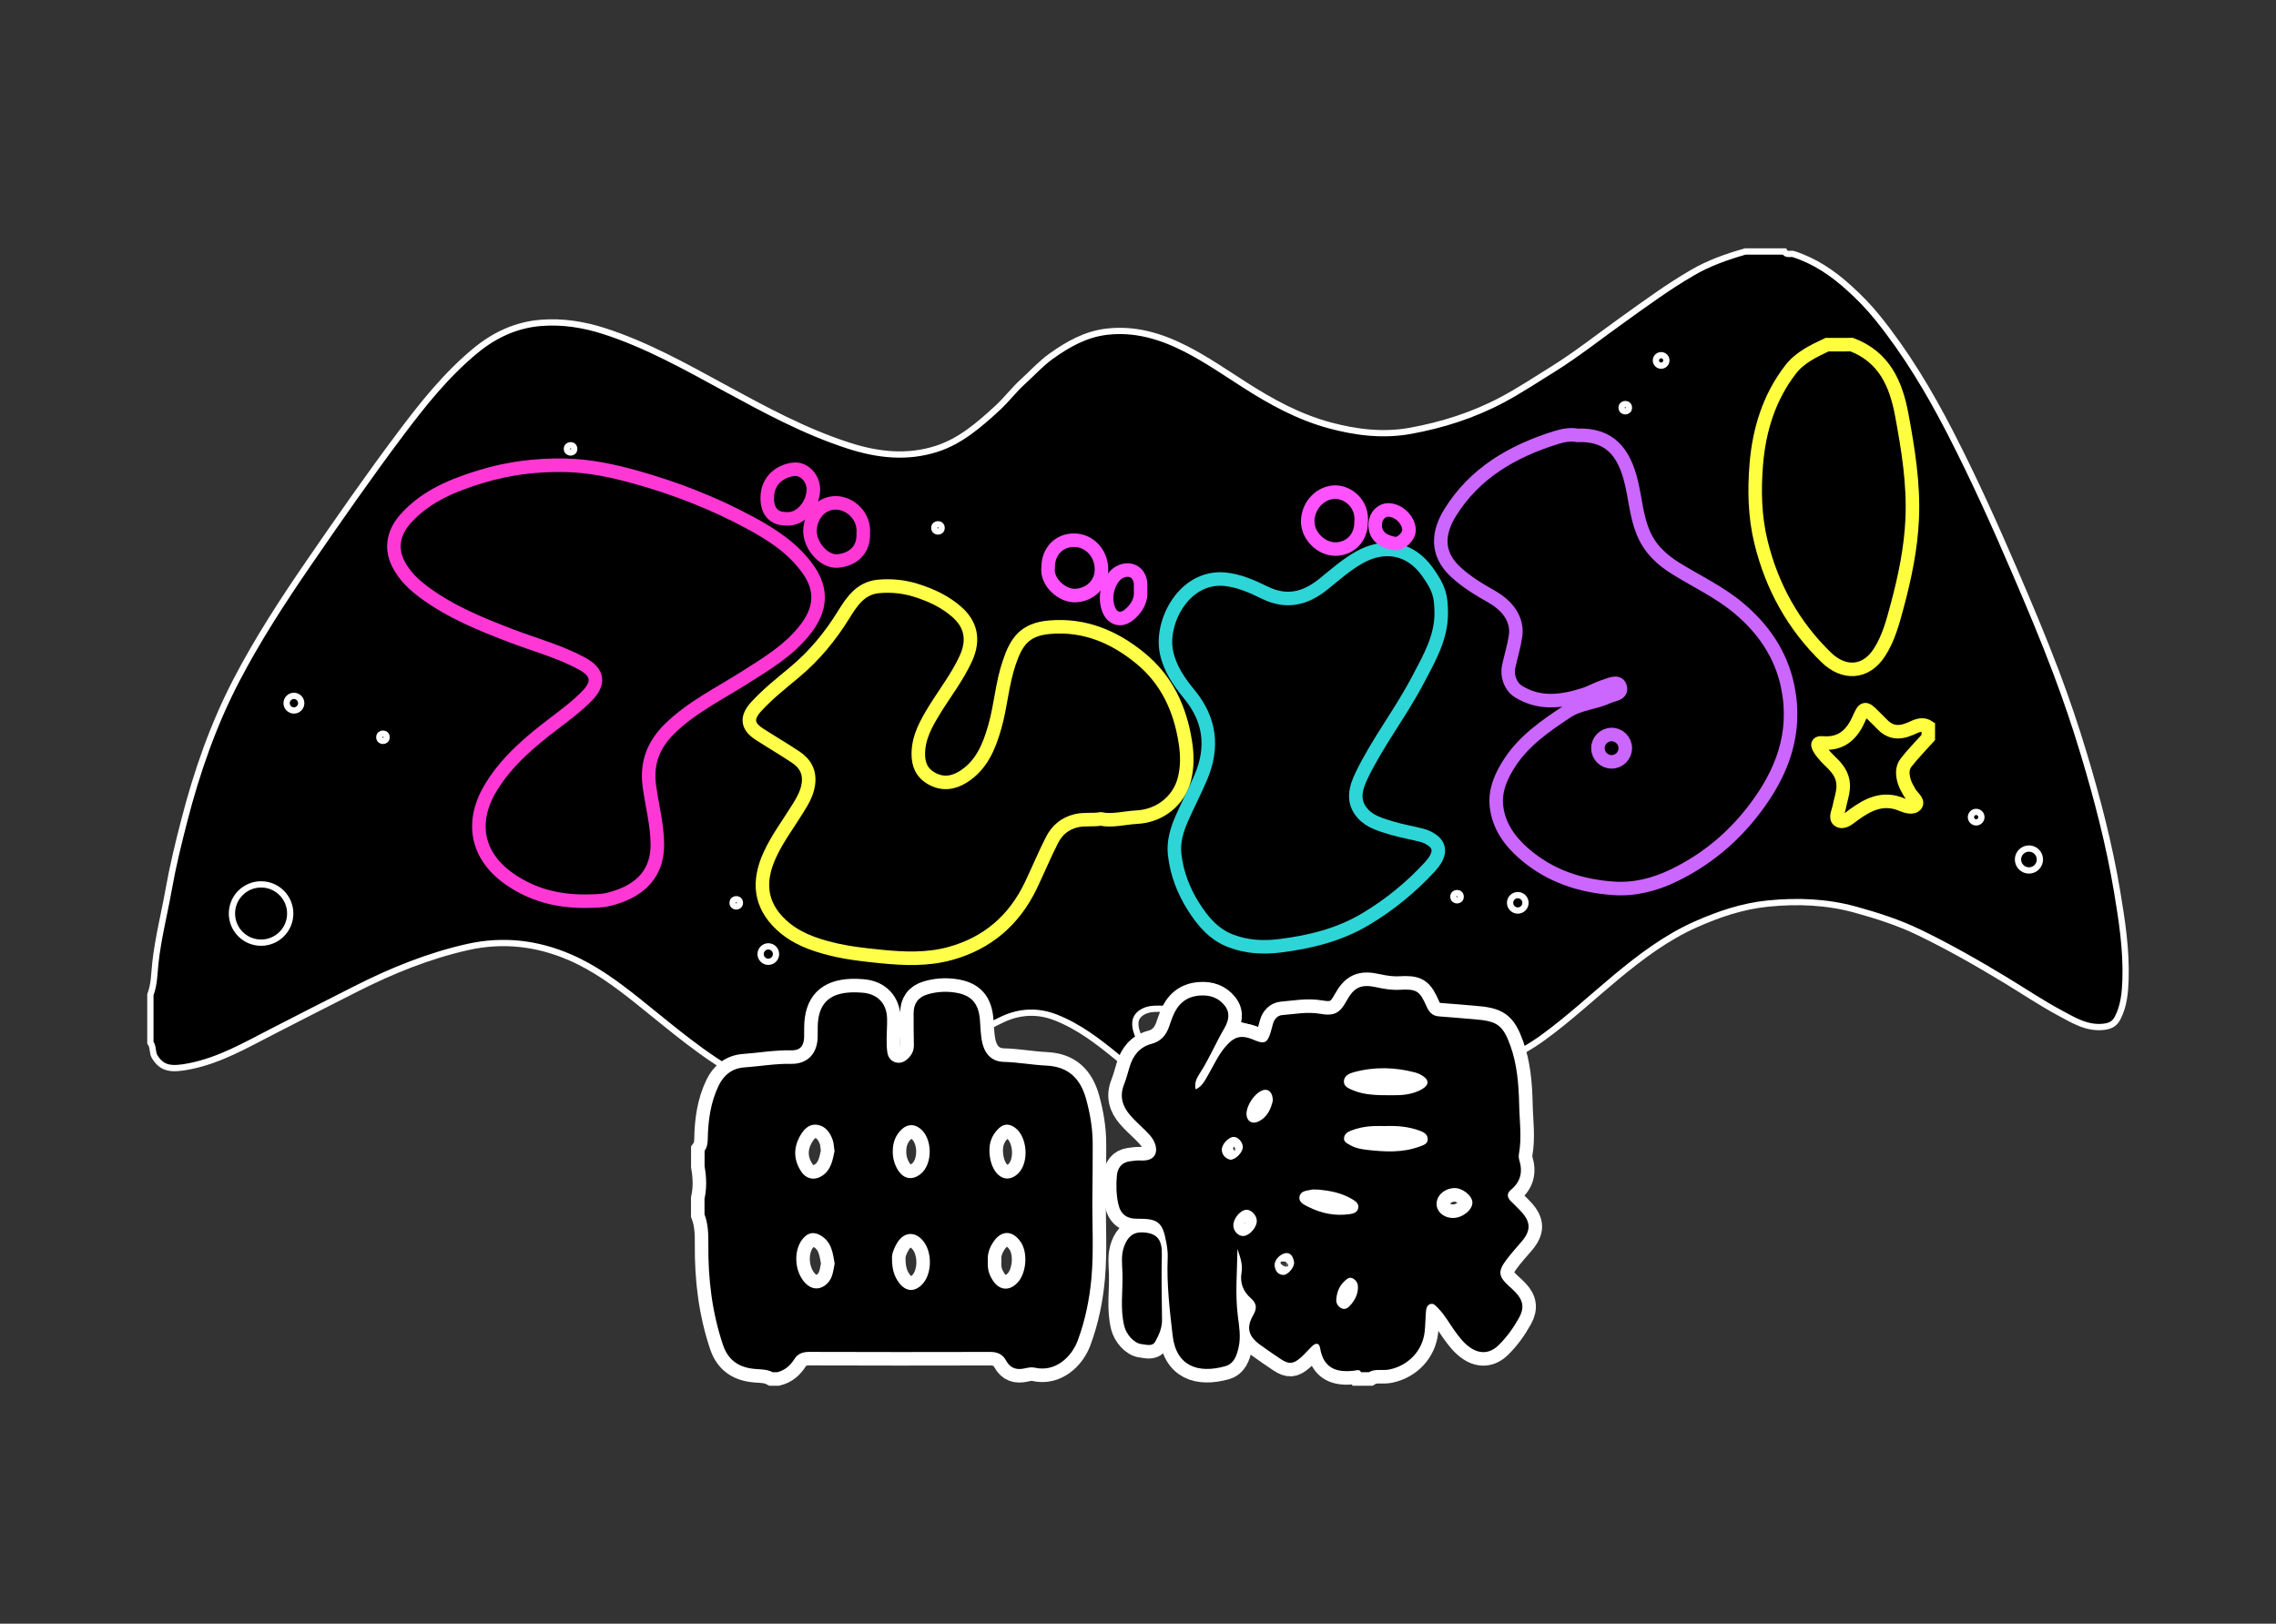 <?xml version="1.0" encoding="utf-8"?>
<!-- Generator: Adobe Illustrator 23.0.2, SVG Export Plug-In . SVG Version: 6.00 Build 0)  -->
<svg version="1.1" id="レイヤー_1" xmlns="http://www.w3.org/2000/svg" xmlns:xlink="http://www.w3.org/1999/xlink" x="0px"
	 y="0px" viewBox="0 0 504.57 360" style="enable-background:new 0 0 504.57 360;" xml:space="preserve">
<rect x="0" y="0" width="504.57" height="360" fill="#333333" stroke="none"/>
<style type="text/css">
	.st0{fill:#FD0000;}
	.st1{stroke:#FFFFFF;stroke-width:1.39;stroke-miterlimit:10;}
	.st2{fill:none;stroke:#FFFF40;stroke-width:3;stroke-miterlimit:10;}
	.st3{fill:none;stroke:#FFFF49;stroke-width:3;stroke-miterlimit:10;}
	.st4{fill:none;stroke:#FF38D5;stroke-width:3;stroke-miterlimit:10;}
	.st5{fill:none;stroke:#CB66FF;stroke-width:3;stroke-miterlimit:10;}
	.st6{fill:none;stroke:#2DD5D7;stroke-width:3;stroke-miterlimit:10;}
	.st7{fill:none;stroke:#FF52FF;stroke-width:3;stroke-miterlimit:10;}
	.st8{fill:none;stroke:#FFFFFF;stroke-width:6;stroke-miterlimit:10;}
	.st9{fill:none;stroke:#FFFFFF;stroke-width:1.39;stroke-miterlimit:10;}
</style>
<path class="st0" d="M256.05,269.55c-0.09,0.07-0.17,0.19-0.24,0.18c-0.09-0.01-0.18-0.11-0.27-0.17c0.04-0.05,0.1-0.15,0.13-0.14
	C255.8,269.44,255.92,269.5,256.05,269.55z"/>
<g>
	<path class="st1" d="M386.9,55.76c2.89,0,5.78,0,8.67,0c0.48,0.89,1.39,0.37,2.08,0.59c4.73,1.54,8.65,4.2,12.33,7.54
		c2.23,2.02,4.31,4.16,6.16,6.44c6.37,7.87,11.57,16.55,16.2,25.54c5.19,10.08,9.85,20.41,14.33,30.83
		c3.17,7.36,6.29,14.75,9.12,22.24c2.27,6.02,4.35,12.13,6.2,18.31c3,9.97,5.61,20.02,7.34,30.31c1.09,6.5,2.09,13.01,1.88,19.61
		c-0.1,2.9-0.35,5.85-1.76,8.55c-0.67,1.29-1.62,1.76-3.04,1.93c-3.71,0.44-6.7-1.43-9.68-3.03c-4.13-2.21-8.03-4.84-12.04-7.27
		c-6.29-3.81-12.66-7.45-19.3-10.65c-4.54-2.19-9.28-3.7-14.06-5.02c-6.31-1.74-12.79-2.01-19.38-1.35
		c-5.67,0.57-10.92,2.36-16.02,4.62c-6.5,2.89-12.17,7.16-17.62,11.68c-5.34,4.44-10.43,9.18-16.06,13.29
		c-5.98,4.37-12.44,7.1-19.95,7.2c-2.49,0.03-4.98-0.12-7.47-0.08c-1.54,0.02-3.1-0.17-4.61-0.47c-4.42-0.88-8.81-1.83-13.18-2.97
		c-8.76-2.28-17.37-5.08-26.11-7.43c-4.95-1.33-9.88-2.71-15.09-2.5c-2.2,0.09-3.98,1.26-4.13,2.97c-0.11,1.22,0.33,2.39,0.82,3.49
		c1.5,3.44,3.93,6.28,6.3,9.09c4.75,5.64,9.78,11.04,14.54,16.67c1.09,1.29,2.6,2.37,3.07,4.16c-2.53-1.64-4.67-3.69-6.88-5.66
		c-3.04-2.71-5.8-5.71-8.84-8.39c-4.37-3.85-8.52-7.93-13.03-11.63c-4.22-3.46-8.49-6.76-13.6-8.77c-3.9-1.54-7.82-1.42-11.66,0.32
		c-5.08,2.3-9.43,5.73-14,8.84c-4.99,3.4-10.32,6.19-16.17,7.82c-4.38,1.22-8.8,1.42-13.37,0.89c-5.04-0.58-9.69-2.3-14.02-4.56
		c-8.64-4.51-15.96-10.99-23.55-17.03c-4.69-3.73-9.46-7.27-15.02-9.66c-7.3-3.14-14.81-3.99-22.55-2.27
		c-8.68,1.94-16.87,5.26-24.79,9.27c-6.16,3.12-12.31,6.25-18.45,9.41c-5.96,3.06-11.8,6.46-18.46,7.77
		c-4.03,0.8-6.08,0.59-7.74-2.08c-0.6-0.97-0.26-2.22-0.97-3.15c0-3.55,0-7.09,0-10.64c0.88-2.27,0.85-4.72,1.11-7.07
		c0.61-5.54,2-10.92,2.97-16.38c0.91-5.11,2.15-10.18,3.45-15.21c2.77-10.74,6.4-21.17,11.53-31.04
		c4.7-9.03,10.23-17.54,15.99-25.92c6.64-9.66,13.33-19.29,20.37-28.66c5.02-6.69,10.2-13.19,16.68-18.53
		c4.2-3.46,9.02-5.71,14.5-6.14c4.79-0.38,9.49,0.37,14.07,1.85c9.4,3.04,17.97,7.86,26.58,12.54c8.91,4.84,17.77,9.67,27.48,12.81
		c6.52,2.11,13.03,2.84,19.61,0.72c5.29-1.71,9.41-5.33,13.43-9.01c2.01-1.85,3.68-4.08,5.69-5.9c2.05-1.86,3.92-3.95,6.2-5.59
		c3.75-2.69,7.71-4.92,12.37-5.46c6.2-0.73,11.94,0.97,17.4,3.75c4.59,2.33,8.82,5.26,13.15,8.03c5.89,3.78,11.95,7.1,18.78,8.96
		c5.94,1.61,11.94,2.33,17.96,1.24c7.05-1.28,13.88-3.44,20.26-6.82c3.87-2.05,7.52-4.47,11.24-6.78
		c5.42-3.37,10.41-7.34,15.58-11.03c5.02-3.59,9.99-7.25,15.33-10.36C378.77,58.34,382.79,56.94,386.9,55.76z"/>
	<g>
		<path class="st2" d="M410.53,76.41c7.14,2.73,9.78,8.59,11.07,15.55c1.42,7.62,2.66,15.25,2.32,23.04
			c-0.29,6.61-1.64,13.03-3.35,19.4c-0.96,3.55-1.87,7.06-3.9,10.23c-3.08,4.78-7.94,4.86-11.77,1.16
			c-7.31-7.08-12.07-15.66-14.5-25.58c-1.4-5.7-1.51-11.5-1.05-17.22c0.62-7.6,2.81-14.84,7.58-21.03c2.08-2.71,5.1-4.12,8.09-5.54
			C406.85,76.41,408.69,76.41,410.53,76.41z"/>
		<path class="st2" d="M427.48,163.52c-1.66,1.86-3.43,3.63-4.95,5.6c-0.95,1.23-0.79,2.82-0.33,4.26c0.27,0.83,0.74,1.61,1.18,2.38
			c0.5,0.89,1.88,1.83,1.4,2.6c-0.61,0.99-2.3,0.39-3.14,0.04c-4.23-1.78-7.54-0.04-10.79,2.33c-0.97,0.71-2.18,1.84-3.22,1.17
			c-0.88-0.57-0.05-2.03,0.14-3.08c0.24-1.31,0.7-2.56,0.83-3.91c0.23-2.36-0.79-4.07-2.36-5.63c-1.01-1-2.05-1.96-2.82-3.19
			c-0.58-0.93-0.65-1.48,0.64-1.37c4.05,0.33,6.42-1.74,7.99-5.26c1.23-2.76,1.36-2.72,3.55-0.52c0.46,0.46,0.95,0.91,1.39,1.39
			c1.89,2.06,3.82,2.4,6.52,1.24c1.26-0.54,2.54-1.33,3.97-0.41C427.48,161.94,427.48,162.73,427.48,163.52z"/>
		<path class="st3" d="M244.04,181.57c-1.94,0.3-3.65-0.03-5.43,0.39c-2.56,0.61-4.28,2.12-5.38,4.27
			c-1.7,3.32-3.12,6.78-4.73,10.14c-3.69,7.68-9.65,12.78-17.85,15.03c-5.04,1.39-10.21,1.18-15.41,0.66
			c-3.71-0.37-7.4-0.78-11-1.68c-4.01-1-7.89-2.4-11.02-5.31c-4.84-4.49-5.2-9.74-2.58-15.48c1.64-3.6,4.02-6.76,6.09-10.1
			c1.06-1.7,2.13-3.41,2.46-5.51c0.43-2.73-0.64-4.69-2.79-6.12c-2.64-1.76-5.38-3.36-8.05-5.08c-2.75-1.77-2.92-3.69-0.7-6.12
			c2.59-2.84,5.62-5.21,8.55-7.66c4.36-3.64,7.87-7.92,10.83-12.71c1.84-2.97,3.79-5.9,7.7-6.27c2.78-0.26,5.55,0.01,8.23,0.83
			c3.43,1.06,6.69,2.58,9.33,4.98c2.79,2.54,3.79,5.87,1.84,10.15c-1.85,4.06-4.6,7.59-6.93,11.37c-1.82,2.97-3.57,6.02-3.62,9.68
			c-0.04,2.42,0.74,4.34,2.98,5.59c2.41,1.34,4.76,0.98,6.91-0.35c4.12-2.55,5.82-6.72,7.08-11.16c1.32-4.65,1.61-9.53,3.16-14.11
			c1.57-4.67,3.38-7.46,8.96-7.94c7.72-0.67,14.31,2.1,20.14,6.88c5.84,4.79,8.79,11.15,9.96,18.53c0.46,2.88,0.49,5.68-0.24,8.43
			c-1.25,4.67-5.42,8.02-10.53,8.27C249.28,181.32,246.59,182.1,244.04,181.57z"/>
		<path class="st4" d="M129.55,199.81c-6.01,0-11.58-1.42-16.58-4.91c-7.56-5.28-8.68-12.95-4.06-20.45
			c3.57-5.79,8.67-10.06,14.01-14.12c2.51-1.91,5.07-3.82,7.25-6.07c2.79-2.87,2.37-5.21-1.08-7.1c-4.91-2.68-10.31-4.13-15.51-6.1
			c-6.76-2.57-13.46-5.28-19.33-9.57c-2.41-1.76-4.63-3.8-6.02-6.63c-1.74-3.53-0.86-7.01,1.7-9.86c4.52-5.05,10.57-7.47,16.82-9.37
			c6.06-1.84,12.28-2.61,18.66-2.47c5.32,0.12,10.42,1.22,15.48,2.62c8.8,2.45,17.29,5.76,25.33,10.09
			c4.98,2.68,9.76,5.77,13.06,10.55c3.05,4.42,2.66,8.66-0.57,12.91c-3.65,4.81-8.73,7.81-13.71,10.96
			c-5.64,3.57-11.72,6.55-16.54,11.28c-3.44,3.38-5.17,7.36-4.52,12.51c0.55,4.32,1.73,8.54,1.79,12.97
			c0.1,7.81-5.32,10.99-10.76,12.34C133.17,199.84,131.37,199.76,129.55,199.81z"/>
		<path class="st5" d="M349.65,96.52c6.97-0.26,10.33,3.41,12.01,10.45c0.87,3.63,1.12,7.38,2.54,10.92c1.49,3.72,4.13,6.19,7.4,8.2
			c4.64,2.86,9.64,5.21,13.83,8.72c5.49,4.59,9.42,10.28,10.89,17.41c2.14,10.4-1.26,19.24-7.54,27.4
			c-4.8,6.23-10.65,11.05-17.69,14.46c-4.2,2.04-8.7,3.2-13.34,2.88c-7.37-0.51-14.19-2.72-19.92-7.73
			c-3.24-2.83-5.57-6.16-6.07-10.41c-0.42-3.61,1.07-6.91,3.02-9.86c3.18-4.8,7.8-8,12.54-11.14c2.88-1.91,6.26-1.95,9.22-3.35
			c1.13-0.53,3.24-0.54,2.59-2.29c-0.49-1.33-2.28-0.37-3.4-0.03c-1.57,0.47-3.01,1.36-4.57,1.85c-4.93,1.55-9.86,2.25-14.57-0.71
			c-1.7-1.07-2.59-3.41-2.12-5.54c0.49-2.23,1.17-4.43,1.51-6.69c0.46-3.03-0.96-6.31-5.32-8.79c-2.82-1.61-5.61-3.27-8.02-5.53
			c-4.41-4.13-3.79-8.79-1.21-13c5.44-8.85,13.87-13.7,23.49-16.71C346.49,96.53,348.21,96.22,349.65,96.52z"/>
		<path class="st6" d="M319.51,135.99c-0.01,5.51-2.72,10.08-5.17,14.75c-3.8,7.26-8.88,13.75-12.45,21.14
			c-1.37,2.84-2.22,5.8,0.25,8.52c1.67,1.85,4.06,2.47,6.32,3.17c2.24,0.69,4.57,1.04,6.84,1.65c0.83,0.22,1.68,0.64,2.36,1.17
			c1.8,1.38,1.59,3.35-0.68,5.81c-4.17,4.52-8.88,8.38-14.18,11.55c-5.91,3.54-12.35,5.11-19.11,5.95
			c-3.74,0.46-7.24,0.25-10.75-1.06c-3.84-1.43-6.29-4.38-8.36-7.65c-2.22-3.51-3.7-7.39-4.17-11.53c-0.32-2.77,0.48-5.46,1.59-7.99
			c1.35-3.07,2.91-6.05,4.22-9.14c2.81-6.62,2.1-12.75-2.57-18.41c-2.25-2.73-4.26-5.62-5.04-9.25c-1.45-6.74,3.9-17.07,12.88-16.25
			c3.22,0.29,6.13,1.63,8.95,3c4.82,2.36,8.96,1.29,12.9-1.87c2.54-2.04,4.97-4.22,7.82-5.86c5.6-3.23,11.4-2.33,15.27,3.06
			C319.08,130.48,319.48,132.07,319.51,135.99z"/>
		<path class="st4" d="M191.38,118.31c0.14,3.62-2.28,5.78-5.68,6.07c-3.02,0.26-6.27-3.48-6.13-6.87c0.14-3.23,2.43-6.08,5.81-6.02
			C188.47,111.54,191.72,114.41,191.38,118.31z"/>
		<path class="st7" d="M301.74,115.87c0,3.37-2.44,5.87-5.73,5.86c-3.18-0.01-6.14-3-6.1-6.16c0.05-3.57,2.87-6.49,6.2-6.46
			C298.82,109.14,302.2,111.68,301.74,115.87z"/>
		<path class="st7" d="M232.37,125.72c0-3.43,2.38-5.93,5.66-5.95c3.43-0.03,6.16,2.84,6.16,6.48c0,3.23-2.48,5.58-5.68,5.79
			C235.5,132.23,231.88,129.03,232.37,125.72z"/>
		<path class="st4" d="M174.25,115.03c-2.66,0-4.14-1.64-4.16-4.54c-0.02-4.26,3.22-6.19,5.96-6.44c2.31-0.21,4.35,2.11,4.27,4.63
			C180.21,111.89,177.54,115.34,174.25,115.03z"/>
		<path class="st7" d="M252.86,130.77c0.22,2.21-0.75,4.05-2.55,5.53c-1.82,1.5-3.78,0.91-4.59-1.34c-1.17-3.23,0.43-7.05,2.5-8.12
			c2.29-1.18,4.48,0.02,4.64,2.58C252.89,129.82,252.86,130.21,252.86,130.77z"/>
		<path class="st7" d="M307.89,113.06c2.37,0.11,4.42,2.35,4.48,4.4c0.04,1.46-1.83,3.29-3.23,3.05c-2.13-0.35-4.48-1.5-4.26-4.44
			C305,114.37,306.23,113.04,307.89,113.06z"/>
		<circle class="st5" cx="357.28" cy="165.88" r="3.03"/>
	</g>
	<g>
		<g>
			<path class="st8" d="M303.46,304.24c-0.57,0-1.14,0-1.72,0c-0.35-0.73-1.03-0.41-1.5-0.35c-3.98,0.5-6.85-0.54-7.58-5
				c-0.21-1.26-1.03-1.16-1.82-0.39c-0.85,0.84-1.64,1.76-2.54,2.55c-1.6,1.39-2.58,1.45-4.31,0.31c-1.57-1.04-3.12-2.1-4.64-3.21
				c-2.61-1.89-3.12-3.81-1.5-6.61c0.9-1.55,0.71-2.61-0.56-3.72c-1.71-1.5-2.44-3.42-2.05-5.68c0.32-1.86-0.35-3.53-0.91-5.24
				c-0.05,4.94-0.53,9.87,0.08,14.81c0.29,2.31,0.71,4.63,0.19,6.97c-0.41,1.85-1.01,3.67-2.99,4.23
				c-5.99,1.67-10.85,0.01-11.64-6.78c-0.66-5.72-1.35-11.47-1.1-17.26c0.05-1.09-0.09-2.16-0.28-3.24
				c-0.83-4.65-1.77-5.47-6.5-5.42c-2.38,0.02-3.71-1.06-4.2-3.39c-0.43-2.03-0.47-4.1-0.29-6.15c0.15-1.66,1-2.91,2.8-3.18
				c0.84-0.13,1.71-0.24,2.55-0.19c3.62,0.21,3.98-2.5,2.63-4.71c-0.46-0.75-1.05-1.34-1.65-1.94c-1.13-1.13-2.35-2.19-3.39-3.4
				c-1.72-1.98-2.38-4.21-1.35-6.8c0.5-1.26,0.84-2.59,1.23-3.89c0.77-2.55,2.2-4.42,4.93-5.14c1.97-0.52,3.18-1.89,3.83-3.8
				c0.25-0.75,0.52-1.5,0.81-2.24c1.07-2.71,2.92-4.42,5.95-4.65c2.24-0.17,4.17,0.45,5.58,2.24c1.33,1.7,0.81,3.47-0.15,5.11
				c-1.89,3.24-3.32,6.73-5.38,9.88c-0.66,1.01-1.27,2.13-0.92,3.57c1.47-0.68,2.07-2,2.76-3.19c1.2-2.06,2.16-4.26,3.71-6.12
				c2.07-2.48,3.61-2.89,6.56-1.61c2.19,0.95,2.88,0.63,3.59-1.72c0.2-0.65,0.34-1.32,0.54-1.97c0.31-1.01,1.01-1.78,2.03-1.86
				c2.78-0.22,5.56-0.78,8.36-0.29c3.1,0.54,4.37-0.07,5.87-2.81c1.7-3.11,3.26-3.83,6.74-3.05c1.67,0.37,3.33,0.63,5.06,0.54
				c3.78-0.21,4.44,0.23,5.97,3.7c0.54,1.22,1.27,2.1,2.75,2.2c2.61,0.17,5.22,0.44,7.83,0.64c4.99,0.39,6.31,1.18,7.99,5.84
				c1.48,4.1,1.86,8.57,1.95,12.94c0.07,3.69,0.63,7.4-0.05,11.1c-0.08,0.44-0.04,0.93,0.09,1.36c0.8,2.61,0.28,4.81-1.88,6.59
				c-0.93,0.77-0.85,1.65-0.01,2.49c0.77,0.76,1.56,1.51,2.3,2.31c2.15,2.34,2.18,4.19,0.13,6.62c-1.18,1.4-2.43,2.74-3.51,4.21
				c-1.79,2.43-1.63,3.57,0.56,5.59c0.55,0.5,1.11,1,1.62,1.54c1.67,1.77,1.92,3.45,0.73,5.59c-1.25,2.25-2.74,4.34-4.6,6.14
				c-1.8,1.74-3.95,1.95-6.05,0.59c-1.56-1.02-2.66-2.49-3.72-3.98c-1.16-1.62-2.11-3.4-3.53-4.82c-0.51-0.51-1.03-1.28-1.86-0.94
				c-0.76,0.3-0.84,1.16-0.9,1.9c-0.11,1.37-0.11,2.74-0.25,4.1c-0.44,4.3-3.59,7.58-7.79,8.47
				C306.52,303.96,304.9,303.38,303.46,304.24z M308.65,242.83c1.72,0,4.35,0,6.7-1.41c1.46-0.88,1.49-1.97,0.07-2.87
				c-0.52-0.33-1.1-0.61-1.69-0.77c-4.53-1.19-9.07-1.3-13.61-0.06c-1.01,0.27-2.06,0.76-2.18,1.89c-0.14,1.25,1.02,1.7,1.94,2.09
				C302.38,242.76,305.06,242.85,308.65,242.83z M307.13,249.66c-0.91,0-1.83-0.03-2.74,0.01c-1.72,0.07-3.39,0.41-4.99,1.04
				c-0.7,0.27-1.34,0.76-1.44,1.56c-0.11,0.91,0.67,1.22,1.31,1.59c1.2,0.71,2.54,0.94,3.89,1.09c3.9,0.44,7.8,0.65,11.58-0.75
				c0.82-0.3,1.88-0.6,1.77-1.76c-0.09-1.03-0.92-1.45-1.84-1.78C312.24,249.77,309.71,249.57,307.13,249.66z M292.31,263.75
				c-0.85,0-1.2-0.07-1.53,0.01c-1.02,0.25-2.37,0.21-2.67,1.45c-0.31,1.3,0.9,1.84,1.84,2.32c2.89,1.47,5.95,2.12,9.19,1.67
				c0.84-0.12,1.76-0.33,1.97-1.34c0.21-1.04-0.63-1.55-1.33-1.98C297.34,264.4,294.6,263.97,292.31,263.75z M322.22,270.04
				c2.07-0.04,4.26-1.84,4.2-3.46c-0.06-1.54-2.27-3.26-4.08-3.17c-2.16,0.11-3.88,1.67-3.86,3.53
				C318.49,268.71,320.15,270.08,322.22,270.04z M282.17,244.06c0.04-1.88-1.03-2.79-2.3-2.31c-1.81,0.67-3.64,3.47-3.53,5.38
				c0.09,1.45,1.22,2.16,2.55,1.56C281.02,247.72,281.74,245.81,282.17,244.06z M296.26,287.91c-0.13,0.98,0.32,1.74,1.09,2.14
				c0.91,0.46,1.62-0.17,2.18-0.85c0.97-1.16,1.59-2.47,1.51-4.03c-0.04-0.82-0.51-1.41-1.18-1.75c-0.72-0.37-1.27,0.15-1.79,0.62
				C296.95,285.08,296.4,286.4,296.26,287.91z M273.42,271.71c0.02,1.25,1.09,2.38,2.22,2.33c1.4-0.07,3.05-1.97,2.98-3.44
				c-0.05-1.17-1.21-2.39-2.25-2.38C275.01,268.23,273.4,270.13,273.42,271.71z M272.77,257.13c1.22-0.03,2.73-1.65,2.75-2.79
				c0.02-1.12-1.09-2.33-2.08-2.27c-1.16,0.07-2.69,1.75-2.58,2.95C270.99,256.23,271.78,256.89,272.77,257.13z M285.22,277.82
				c-1.38,0.05-2.76,1.58-2.65,2.76c0.11,1.08,0.64,2,1.86,2.09c1.06,0.08,2.64-1.76,2.45-2.88
				C286.7,278.75,286.24,277.81,285.22,277.82z"/>
			<path class="st8" d="M156.2,258.58c0-1.14,0-2.29,0-3.43c0.58-0.8,0.69-1.73,0.71-2.67c0.07-4.07,0.62-8.05,2.4-11.76
				c1.14-2.37,3-3.87,5.68-4.06c3.46-0.24,6.88-0.86,10.39-0.79c3.71,0.07,5.88-2.38,5.89-6.07c0-0.69,0-1.37,0.01-2.06
				c0.06-5.1,2.42-7.53,7.5-7.72c0.8-0.03,1.6,0.01,2.39,0.07c3.38,0.26,5.42,2.37,5.49,5.77c0.03,1.54-0.1,3.08-0.1,4.63
				c-0.01,0.91,0.02,1.83,0.14,2.73c0.14,1.09,0.72,1.98,1.78,2.3c1.04,0.31,1.98-0.03,2.8-0.82c0.88-0.85,1.34-1.78,1.32-3.01
				c-0.05-2.34-0.07-4.69-0.06-7.03c0.01-2.16,0.98-3.56,3.07-4.19c1.87-0.56,3.82-0.7,5.75-0.46c3.97,0.5,5.65,2.38,5.9,6.39
				c0.09,1.37,0.15,2.74,0.36,4.09c0.4,2.55,1.75,4.86,4.88,4.94c3.18,0.08,6.34,0.68,9.52,0.83c4.87,0.23,7.52,2.93,8.75,7.38
				c0.91,3.3,1.48,6.66,1.47,10.1c-0.01,3.71-0.01,7.41-0.07,11.12c-0.09,6.16,0.34,12.33-0.21,18.47
				c-0.43,4.76-1.38,9.43-3.06,13.93c-1.32,3.54-4.91,7.03-9.5,5.97c-0.69-0.16-1.49-0.02-2.2,0.15c-1.83,0.42-3.23,0-4.17-1.74
				c-0.74-1.37-1.91-1.91-3.53-1.9c-13.38,0.04-26.76,0.03-40.14-0.01c-1.39,0-2.51,0.41-3.22,1.54c-0.93,1.48-2.12,2.53-3.82,2.97
				c-0.34,0-0.69,0-1.03,0c-1.12-0.6-2.36-0.62-3.58-0.7c-3.6-0.23-6.21-1.71-7.44-5.37c-2.42-7.2-3.3-14.6-3.24-22.15
				c0.02-2.3-0.02-4.6-0.85-6.79c0-1.14,0-2.29,0-3.43C156.71,263.39,156.63,260.99,156.2,258.58z M197.75,279.11
				c0,2.14,0.45,3.86,1.6,5.35c1.48,1.92,3.36,2.05,5.05,0.35c2.14-2.15,2.36-6.81,0.44-9.44c-1.77-2.43-4.38-2.38-5.94,0.17
				C198.21,276.71,197.67,277.97,197.75,279.11z M219,279.44c-0.11,1.83,0.16,2.93,1.03,4.34c1.45,2.36,3.77,2.58,5.62,0.52
				c1.92-2.13,2.24-6.58,0.65-8.92c-1.83-2.69-4.34-2.68-6.12,0.03C219.34,276.67,218.88,278.06,219,279.44z M185.04,280.14
				c-0.4-2.24-0.63-4.72-3.03-6.18c-1.54-0.94-2.89-0.71-4.04,0.69c-2.29,2.78-1.78,7.95,1.01,10.24c1.4,1.15,3.1,1,4.43-0.34
				C184.59,283.37,184.71,281.82,185.04,280.14z M185.01,255.23c-0.15-0.91-0.15-1.8-0.44-2.58c-0.61-1.67-1.66-3.09-3.56-3.28
				c-1.75-0.17-2.84,1.08-3.62,2.44c-1.5,2.63-1.48,5.3,0.19,7.87c1.22,1.88,3.23,2.15,5.02,0.77
				C184.32,259.11,184.6,257.11,185.01,255.23z M197.93,254.87c-0.11,1.7,0.35,3.33,1.19,4.63c1.25,1.93,3.15,2.24,4.95,0.81
				c2.79-2.22,2.7-8.02-0.16-10.16c-1.33-1-2.77-0.91-4,0.23C198.53,251.67,197.97,253.3,197.93,254.87z M219.35,255.1
				c0.01,1.73,0.45,3.34,1.23,4.51c1.37,2.03,3.46,2.24,5.18,0.52c2.43-2.44,2.02-8.09-0.74-10.11c-1.28-0.93-2.5-0.93-3.67,0.22
				C219.98,251.58,219.32,253.19,219.35,255.1z"/>
			<path class="st8" d="M253.46,273.24c3.15,0.19,4.21,1.7,4.11,5.04c-0.13,4.77-0.01,9.55,0.04,14.33c0.02,1.8-0.68,3.39-1.52,4.87
				c-0.65,1.14-2.02,0.62-3.02,0.52c-1.73-0.18-3.4-2.24-3.83-3.99c-0.95-3.89-0.28-7.82-0.4-11.72c-0.06-1.99-0.37-4.01,0.4-6.03
				C250.02,274.19,251.24,273.1,253.46,273.24z"/>
		</g>
		<g>
			<path d="M303.46,304.24c-0.57,0-1.14,0-1.72,0c-0.35-0.73-1.03-0.41-1.5-0.35c-3.98,0.5-6.85-0.54-7.58-5
				c-0.21-1.26-1.03-1.16-1.82-0.39c-0.85,0.84-1.64,1.76-2.54,2.55c-1.6,1.39-2.58,1.45-4.31,0.31c-1.57-1.04-3.12-2.1-4.64-3.21
				c-2.61-1.89-3.12-3.81-1.5-6.61c0.9-1.55,0.71-2.61-0.56-3.72c-1.71-1.5-2.44-3.42-2.05-5.68c0.32-1.86-0.35-3.53-0.91-5.24
				c-0.05,4.94-0.53,9.87,0.08,14.81c0.29,2.31,0.71,4.63,0.19,6.97c-0.41,1.85-1.01,3.67-2.99,4.23
				c-5.99,1.67-10.85,0.01-11.64-6.78c-0.66-5.72-1.35-11.47-1.1-17.26c0.05-1.09-0.09-2.16-0.28-3.24
				c-0.83-4.65-1.77-5.47-6.5-5.42c-2.38,0.02-3.71-1.06-4.2-3.39c-0.43-2.03-0.47-4.1-0.29-6.15c0.15-1.66,1-2.91,2.8-3.18
				c0.84-0.13,1.71-0.24,2.55-0.19c3.62,0.21,3.98-2.5,2.63-4.71c-0.46-0.75-1.05-1.34-1.65-1.94c-1.13-1.13-2.35-2.19-3.39-3.4
				c-1.72-1.98-2.38-4.21-1.35-6.8c0.5-1.26,0.84-2.59,1.23-3.89c0.77-2.55,2.2-4.42,4.93-5.14c1.97-0.52,3.18-1.89,3.83-3.8
				c0.25-0.75,0.52-1.5,0.81-2.24c1.07-2.71,2.92-4.42,5.95-4.65c2.24-0.17,4.17,0.45,5.58,2.24c1.33,1.7,0.81,3.47-0.15,5.11
				c-1.89,3.24-3.32,6.73-5.38,9.88c-0.66,1.01-1.27,2.13-0.92,3.57c1.47-0.68,2.07-2,2.76-3.19c1.2-2.06,2.16-4.26,3.71-6.12
				c2.07-2.48,3.61-2.89,6.56-1.61c2.19,0.95,2.88,0.63,3.59-1.72c0.2-0.65,0.34-1.32,0.54-1.97c0.31-1.01,1.01-1.78,2.03-1.86
				c2.78-0.22,5.56-0.78,8.36-0.29c3.1,0.54,4.37-0.07,5.87-2.81c1.7-3.11,3.26-3.83,6.74-3.05c1.67,0.37,3.33,0.63,5.06,0.54
				c3.78-0.21,4.44,0.23,5.97,3.7c0.54,1.22,1.27,2.1,2.75,2.2c2.61,0.17,5.22,0.44,7.83,0.64c4.99,0.39,6.31,1.18,7.99,5.84
				c1.48,4.1,1.86,8.57,1.95,12.94c0.07,3.69,0.63,7.4-0.05,11.1c-0.08,0.44-0.04,0.93,0.09,1.36c0.8,2.61,0.28,4.81-1.88,6.59
				c-0.93,0.77-0.85,1.65-0.01,2.49c0.77,0.76,1.56,1.51,2.3,2.31c2.15,2.34,2.18,4.19,0.13,6.62c-1.18,1.4-2.43,2.74-3.51,4.21
				c-1.79,2.43-1.63,3.57,0.56,5.59c0.55,0.5,1.11,1,1.62,1.54c1.67,1.77,1.92,3.45,0.73,5.59c-1.25,2.25-2.74,4.34-4.6,6.14
				c-1.8,1.74-3.95,1.95-6.05,0.59c-1.56-1.02-2.66-2.49-3.72-3.98c-1.16-1.62-2.11-3.4-3.53-4.82c-0.51-0.51-1.03-1.28-1.86-0.94
				c-0.76,0.3-0.84,1.16-0.9,1.9c-0.11,1.37-0.11,2.74-0.25,4.1c-0.44,4.3-3.59,7.58-7.79,8.47
				C306.52,303.96,304.9,303.38,303.46,304.24z M308.65,242.83c1.72,0,4.35,0,6.7-1.41c1.46-0.88,1.49-1.97,0.07-2.87
				c-0.52-0.33-1.1-0.61-1.69-0.77c-4.53-1.19-9.07-1.3-13.61-0.06c-1.01,0.27-2.06,0.76-2.18,1.89c-0.14,1.25,1.02,1.7,1.94,2.09
				C302.38,242.76,305.06,242.85,308.65,242.83z M307.13,249.66c-0.91,0-1.83-0.03-2.74,0.01c-1.72,0.07-3.39,0.41-4.99,1.04
				c-0.7,0.27-1.34,0.76-1.44,1.56c-0.11,0.91,0.67,1.22,1.31,1.59c1.2,0.71,2.54,0.94,3.89,1.09c3.9,0.44,7.8,0.65,11.58-0.75
				c0.82-0.3,1.88-0.6,1.77-1.76c-0.09-1.03-0.92-1.45-1.84-1.78C312.24,249.77,309.71,249.57,307.13,249.66z M292.31,263.75
				c-0.85,0-1.2-0.07-1.53,0.01c-1.02,0.25-2.37,0.21-2.67,1.45c-0.31,1.3,0.9,1.84,1.84,2.32c2.89,1.47,5.95,2.12,9.19,1.67
				c0.84-0.12,1.76-0.33,1.97-1.34c0.21-1.04-0.63-1.55-1.33-1.98C297.34,264.4,294.6,263.97,292.31,263.75z M322.22,270.04
				c2.07-0.04,4.26-1.84,4.2-3.46c-0.06-1.54-2.27-3.26-4.08-3.17c-2.16,0.11-3.88,1.67-3.86,3.53
				C318.49,268.71,320.15,270.08,322.22,270.04z M282.17,244.06c0.04-1.88-1.03-2.79-2.3-2.31c-1.81,0.67-3.64,3.47-3.53,5.38
				c0.09,1.45,1.22,2.16,2.55,1.56C281.02,247.72,281.74,245.81,282.17,244.06z M296.26,287.91c-0.13,0.98,0.32,1.74,1.09,2.14
				c0.91,0.46,1.62-0.17,2.18-0.85c0.97-1.16,1.59-2.47,1.51-4.03c-0.04-0.82-0.51-1.41-1.18-1.75c-0.72-0.37-1.27,0.15-1.79,0.62
				C296.95,285.08,296.4,286.4,296.26,287.91z M273.42,271.71c0.02,1.25,1.09,2.38,2.22,2.33c1.4-0.07,3.05-1.97,2.98-3.44
				c-0.05-1.17-1.21-2.39-2.25-2.38C275.01,268.23,273.4,270.13,273.42,271.71z M272.77,257.13c1.22-0.03,2.73-1.65,2.75-2.79
				c0.02-1.12-1.09-2.33-2.08-2.27c-1.16,0.07-2.69,1.75-2.58,2.95C270.99,256.23,271.78,256.89,272.77,257.13z M285.22,277.82
				c-1.38,0.05-2.76,1.58-2.65,2.76c0.11,1.08,0.64,2,1.86,2.09c1.06,0.08,2.64-1.76,2.45-2.88
				C286.7,278.75,286.24,277.81,285.22,277.82z"/>
			<path d="M156.2,258.58c0-1.14,0-2.29,0-3.43c0.58-0.8,0.69-1.73,0.71-2.67c0.07-4.07,0.62-8.05,2.4-11.76
				c1.14-2.37,3-3.87,5.68-4.06c3.46-0.24,6.88-0.86,10.39-0.79c3.71,0.07,5.88-2.38,5.89-6.07c0-0.69,0-1.37,0.01-2.06
				c0.06-5.1,2.42-7.53,7.5-7.72c0.8-0.03,1.6,0.01,2.39,0.07c3.38,0.26,5.42,2.37,5.49,5.77c0.03,1.54-0.1,3.08-0.1,4.63
				c-0.01,0.91,0.02,1.83,0.14,2.73c0.14,1.09,0.72,1.98,1.78,2.3c1.04,0.31,1.98-0.03,2.8-0.82c0.88-0.85,1.34-1.78,1.32-3.01
				c-0.05-2.34-0.07-4.69-0.06-7.03c0.01-2.16,0.98-3.56,3.07-4.19c1.87-0.56,3.82-0.7,5.75-0.46c3.97,0.5,5.65,2.38,5.9,6.39
				c0.09,1.37,0.15,2.74,0.36,4.09c0.4,2.55,1.75,4.86,4.88,4.94c3.18,0.08,6.34,0.68,9.52,0.83c4.87,0.23,7.52,2.93,8.75,7.38
				c0.91,3.3,1.48,6.66,1.47,10.1c-0.01,3.71-0.01,7.41-0.07,11.12c-0.09,6.16,0.34,12.33-0.21,18.47
				c-0.43,4.76-1.38,9.43-3.06,13.93c-1.32,3.54-4.91,7.03-9.5,5.97c-0.69-0.16-1.49-0.02-2.2,0.15c-1.83,0.42-3.23,0-4.17-1.74
				c-0.74-1.37-1.91-1.91-3.53-1.9c-13.38,0.04-26.76,0.03-40.14-0.01c-1.39,0-2.51,0.41-3.22,1.54c-0.93,1.48-2.12,2.53-3.82,2.97
				c-0.34,0-0.69,0-1.03,0c-1.12-0.6-2.36-0.62-3.58-0.7c-3.6-0.23-6.21-1.71-7.44-5.37c-2.42-7.2-3.3-14.6-3.24-22.15
				c0.02-2.3-0.02-4.6-0.85-6.79c0-1.14,0-2.29,0-3.43C156.71,263.39,156.63,260.99,156.2,258.58z M197.75,279.11
				c0,2.14,0.45,3.86,1.6,5.35c1.48,1.92,3.36,2.05,5.05,0.35c2.14-2.15,2.36-6.81,0.44-9.44c-1.77-2.43-4.38-2.38-5.94,0.17
				C198.21,276.71,197.67,277.97,197.75,279.11z M219,279.44c-0.11,1.83,0.16,2.93,1.03,4.34c1.45,2.36,3.77,2.58,5.62,0.52
				c1.92-2.13,2.24-6.58,0.65-8.92c-1.83-2.69-4.34-2.68-6.12,0.03C219.34,276.67,218.88,278.06,219,279.44z M185.04,280.14
				c-0.4-2.24-0.63-4.72-3.03-6.18c-1.54-0.94-2.89-0.71-4.04,0.69c-2.29,2.78-1.78,7.95,1.01,10.24c1.4,1.15,3.1,1,4.43-0.34
				C184.59,283.37,184.71,281.82,185.04,280.14z M185.01,255.23c-0.15-0.91-0.15-1.8-0.44-2.58c-0.61-1.67-1.66-3.09-3.56-3.28
				c-1.75-0.17-2.84,1.08-3.62,2.44c-1.5,2.63-1.48,5.3,0.19,7.87c1.22,1.88,3.23,2.15,5.02,0.77
				C184.32,259.11,184.6,257.11,185.01,255.23z M197.93,254.87c-0.11,1.7,0.35,3.33,1.19,4.63c1.25,1.93,3.15,2.24,4.95,0.81
				c2.79-2.22,2.7-8.02-0.16-10.16c-1.33-1-2.77-0.91-4,0.23C198.53,251.67,197.97,253.3,197.93,254.87z M219.35,255.1
				c0.01,1.73,0.45,3.34,1.23,4.51c1.37,2.03,3.46,2.24,5.18,0.52c2.43-2.44,2.02-8.09-0.74-10.11c-1.28-0.93-2.5-0.93-3.67,0.22
				C219.98,251.58,219.32,253.19,219.35,255.1z"/>
			<path d="M253.46,273.24c3.15,0.19,4.21,1.7,4.11,5.04c-0.13,4.77-0.01,9.55,0.04,14.33c0.02,1.8-0.68,3.39-1.52,4.87
				c-0.65,1.14-2.02,0.62-3.02,0.52c-1.73-0.18-3.4-2.24-3.83-3.99c-0.95-3.89-0.28-7.82-0.4-11.72c-0.06-1.99-0.37-4.01,0.4-6.03
				C250.02,274.19,251.24,273.1,253.46,273.24z"/>
		</g>
	</g>
	<g>
		<circle class="st9" cx="57.88" cy="202.54" r="6.46"/>
		<circle class="st9" cx="65.16" cy="155.9" r="1.62"/>
		<circle class="st9" cx="126.49" cy="99.52" r="0.81"/>
		<circle class="st9" cx="207.94" cy="117.04" r="0.81"/>
		<circle class="st9" cx="323.01" cy="198.81" r="0.81"/>
		<circle class="st9" cx="336.48" cy="200.17" r="1.71"/>
		<circle class="st9" cx="163.22" cy="200.17" r="0.81"/>
		<circle class="st9" cx="170.33" cy="211.53" r="1.71"/>
		<circle class="st9" cx="360.31" cy="90.39" r="0.81"/>
		<circle class="st9" cx="368.26" cy="79.91" r="1.16"/>
		<circle class="st9" cx="438.1" cy="181.17" r="1.16"/>
		<circle class="st9" cx="84.9" cy="163.46" r="0.81"/>
		<circle class="st9" cx="449.8" cy="190.56" r="2.43"/>
	</g>
</g>
</svg>
